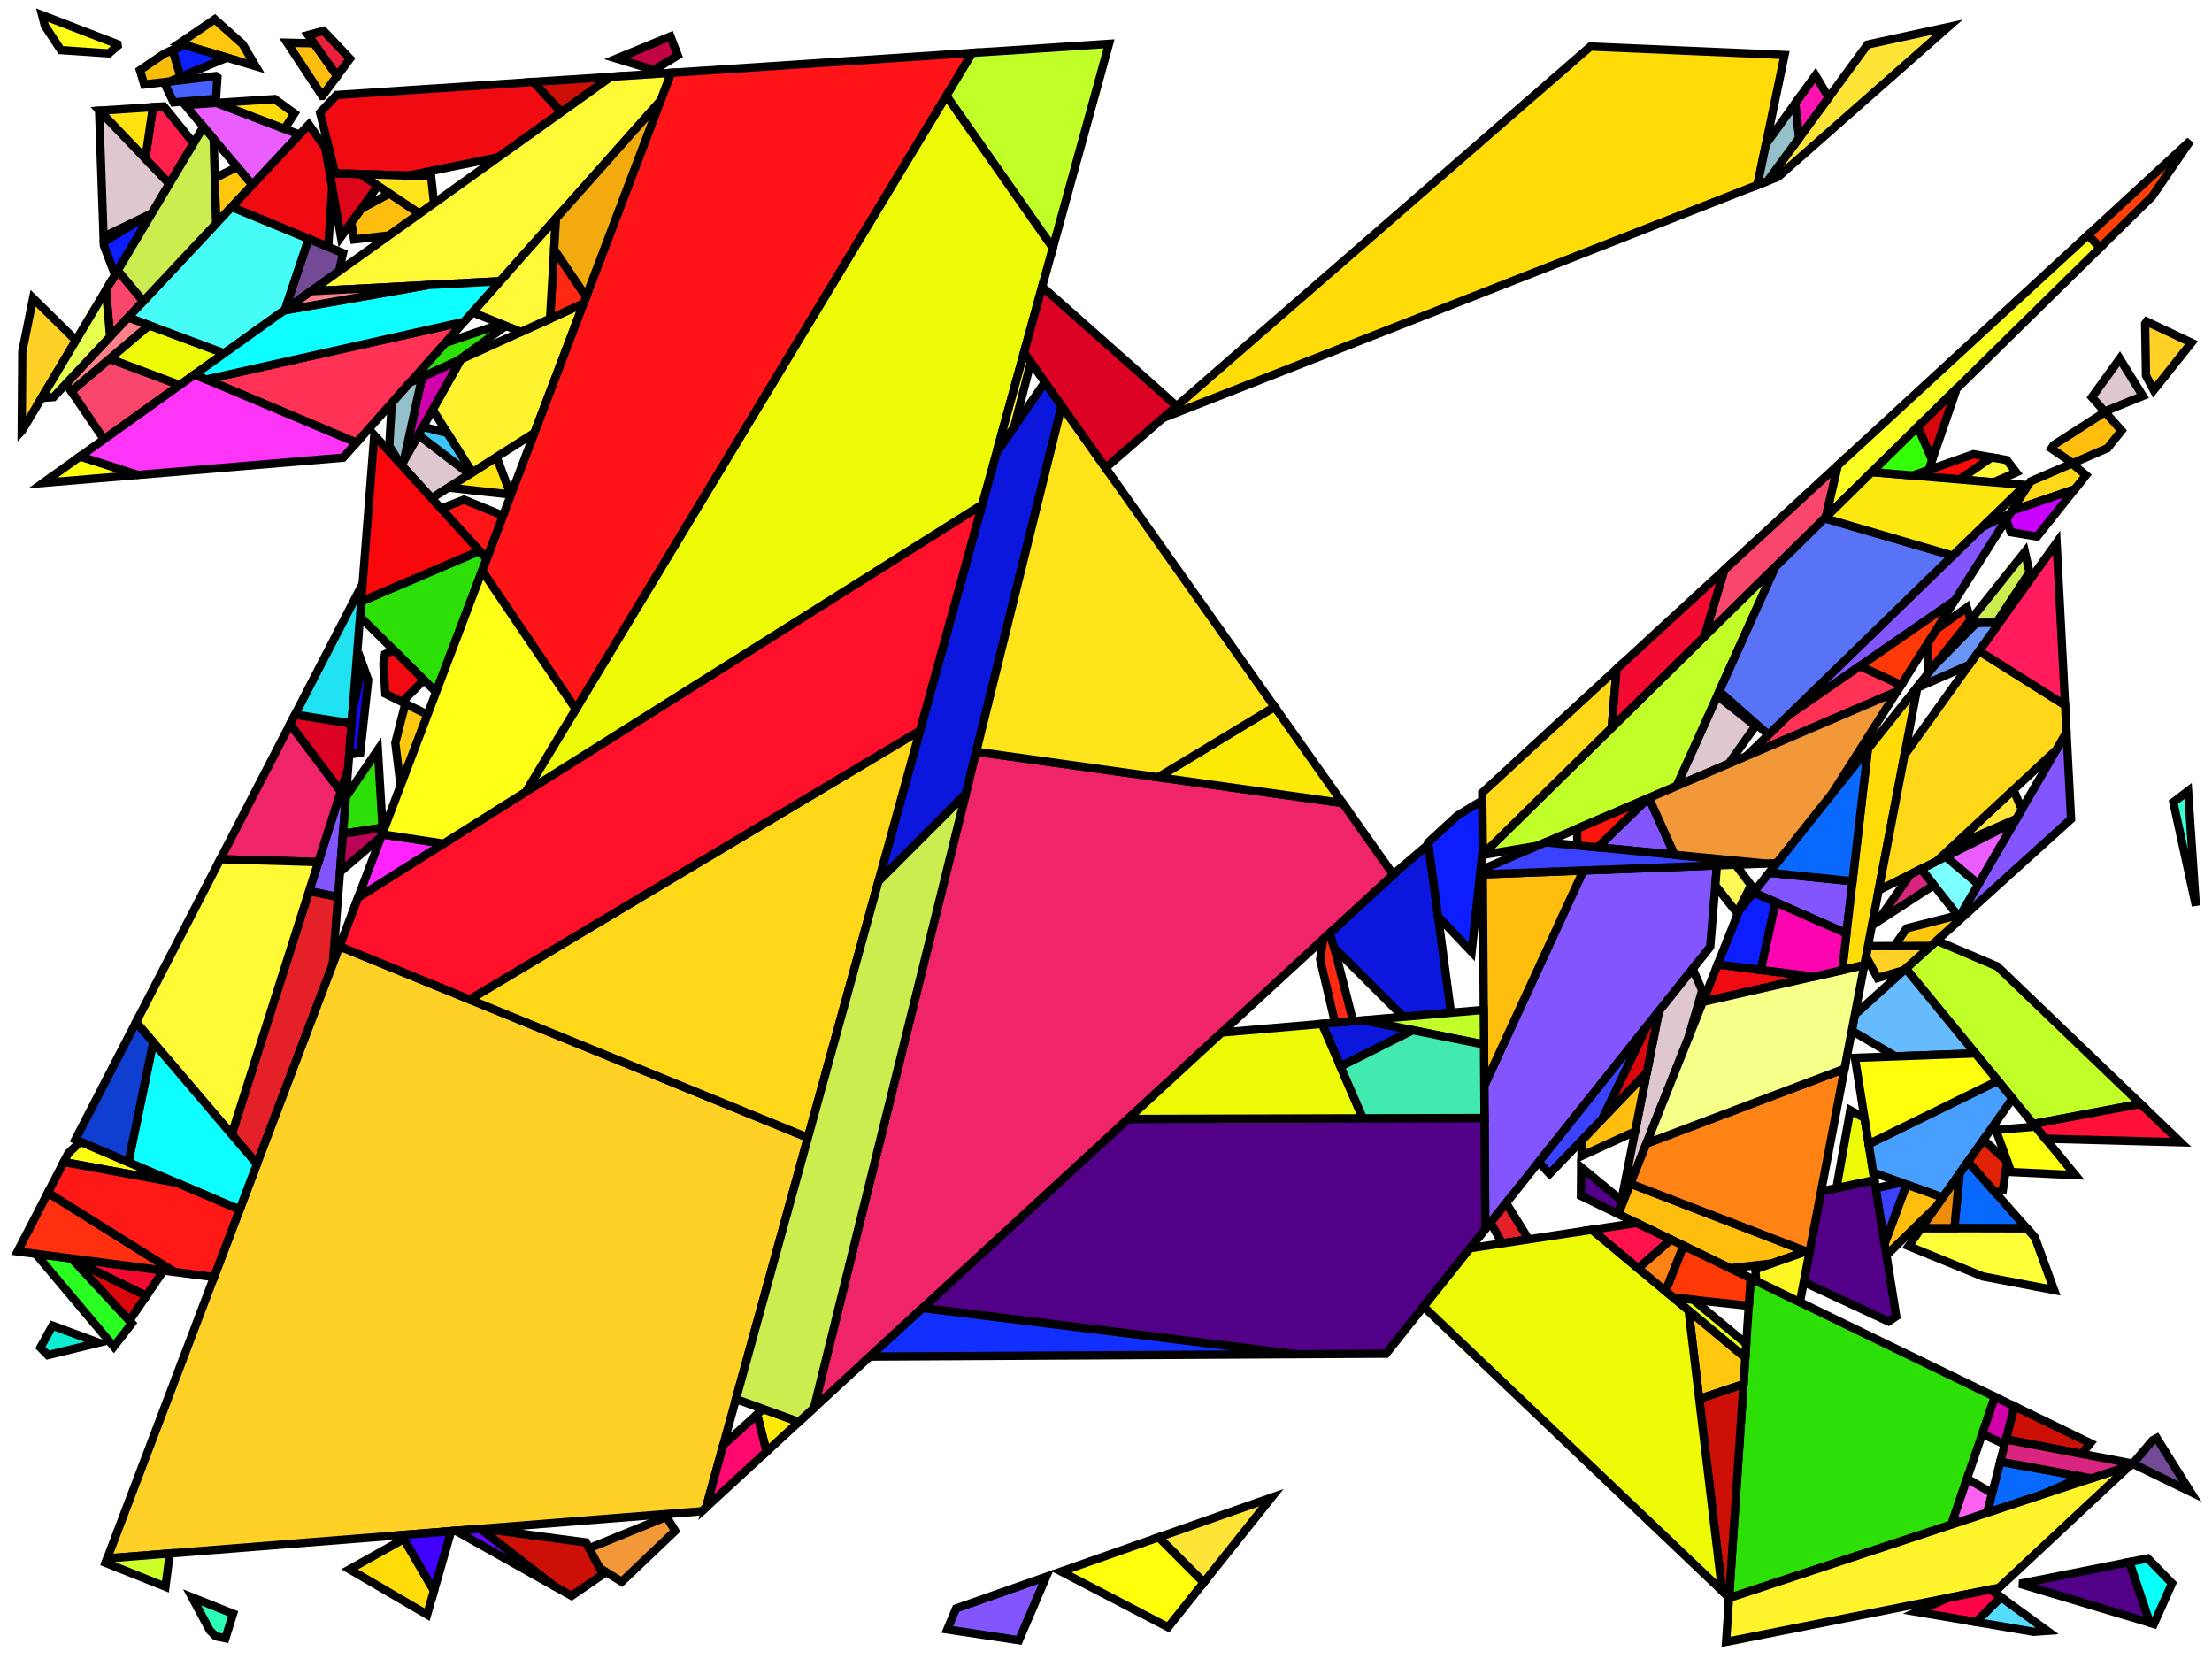 <?xml version="1.0" encoding="iso-8859-1" standalone="no"?>
<!DOCTYPE svg PUBLIC "-//W3C//DTD SVG 1.0//EN" "http://www.w3.org/TR/2001/REC-SVG-20010904/DTD/svg10.dtd">
<svg xmlns="http://www.w3.org/2000/svg" width="800" height="600">
<path style="fill:rgb(0, 0, 0);fill-opacity:0.0;fill-rule:evenodd;stroke:rgb(0, 0, 0);stroke-width:0.0;" d="M 0, 600 L 800, 600 L 800, 0 L 0, 0 z "/>
<path style="fill:rgb(130, 85, 255);fill-opacity:1.0;fill-rule:evenodd;stroke:rgb(0, 0, 0);stroke-width:3.0;" d="M 706.993, 217.17 L 646.617, 258.893 L 716.811, 190.664 L 726.984, 185.719 z "/>
<path style="fill:rgb(130, 85, 255);fill-opacity:1.0;fill-rule:evenodd;stroke:rgb(0, 0, 0);stroke-width:3.0;" d="M 618.52, 342.426 L 537.168, 444.535 L 536.808, 392.669 L 572.657, 314.832 L 620.958, 312.985 z "/>
<path style="fill:rgb(130, 85, 255);fill-opacity:1.0;fill-rule:evenodd;stroke:rgb(0, 0, 0);stroke-width:3.0;" d="M 605.621, 309.145 L 577.782, 306.458 L 596.027, 288.725 L 596.349, 288.586 z "/>
<path style="fill:rgb(130, 85, 255);fill-opacity:1.0;fill-rule:evenodd;stroke:rgb(0, 0, 0);stroke-width:3.0;" d="M 368.522, 593.221 L 342.61, 589.319 L 345.776, 581.725 L 378.354, 570.274 z "/>
<path style="fill:rgb(130, 85, 255);fill-opacity:1.0;fill-rule:evenodd;stroke:rgb(0, 0, 0);stroke-width:3.0;" d="M 122.25, 324.437 L 111.787, 322.284 L 125.901, 277.913 z "/>
<path style="fill:rgb(130, 85, 255);fill-opacity:1.0;fill-rule:evenodd;stroke:rgb(0, 0, 0);stroke-width:3.0;" d="M 669.994, 318.72 L 667.805, 337.602 L 634.168, 322.786 L 639.86, 315.642 z "/>
<path style="fill:rgb(130, 85, 255);fill-opacity:1.0;fill-rule:evenodd;stroke:rgb(0, 0, 0);stroke-width:3.0;" d="M 749.025, 296.227 L 707.178, 334.087 L 747.384, 264.842 z "/>
<path style="fill:rgb(255, 41, 9);fill-opacity:1.0;fill-rule:evenodd;stroke:rgb(0, 0, 0);stroke-width:3.0;" d="M 712.642, 224.289 L 697.557, 243.223 L 697.092, 234.557 L 697.164, 232.635 L 700.381, 227.573 L 711.341, 219.706 z "/>
<path style="fill:rgb(223, 199, 207);fill-opacity:1.0;fill-rule:evenodd;stroke:rgb(0, 0, 0);stroke-width:3.0;" d="M 61.272, 66.462 L 54.866, 77.193 L 37.454, 85.611 L 35.841, 40.045 L 36.048, 40.031 z "/>
<path style="fill:rgb(223, 199, 207);fill-opacity:1.0;fill-rule:evenodd;stroke:rgb(0, 0, 0);stroke-width:3.0;" d="M 169.87, 171.448 L 156.11, 180.204 L 145.189, 168.191 L 151.321, 157.293 z "/>
<path style="fill:rgb(223, 199, 207);fill-opacity:1.0;fill-rule:evenodd;stroke:rgb(0, 0, 0);stroke-width:3.0;" d="M 615.6, 358.216 L 610.52, 375.681 L 585.539, 438.463 L 599.993, 365.68 L 612.171, 350.395 z "/>
<path style="fill:rgb(223, 199, 207);fill-opacity:1.0;fill-rule:evenodd;stroke:rgb(0, 0, 0);stroke-width:3.0;" d="M 634.891, 262.57 L 625.186, 276.212 L 606.334, 284.302 L 621.073, 251.63 z "/>
<path style="fill:rgb(223, 199, 207);fill-opacity:1.0;fill-rule:evenodd;stroke:rgb(0, 0, 0);stroke-width:3.0;" d="M 774.999, 143.197 L 761.148, 148.82 L 756.561, 143.65 L 766.645, 129.726 z "/>
<path style="fill:rgb(255, 189, 14);fill-opacity:1.0;fill-rule:evenodd;stroke:rgb(0, 0, 0);stroke-width:3.0;" d="M 653.227, 452.581 L 640.86, 456.934 L 625.676, 458.682 L 585.293, 439.08 L 589.666, 428.091 z "/>
<path style="fill:rgb(255, 189, 14);fill-opacity:1.0;fill-rule:evenodd;stroke:rgb(0, 0, 0);stroke-width:3.0;" d="M 151.731, 77.259 L 140.671, 85.169 L 128.067, 86.585 L 127.061, 80.472 L 130.634, 75.543 L 140.848, 69.962 z "/>
<path style="fill:rgb(255, 189, 14);fill-opacity:1.0;fill-rule:evenodd;stroke:rgb(0, 0, 0);stroke-width:3.0;" d="M 591.352, 409.192 L 571.964, 418.079 L 572.077, 412.375 L 595.589, 387.857 z "/>
<path style="fill:rgb(255, 189, 14);fill-opacity:1.0;fill-rule:evenodd;stroke:rgb(0, 0, 0);stroke-width:3.0;" d="M 536.808, 392.669 L 536.278, 316.223 L 572.657, 314.832 z "/>
<path style="fill:rgb(255, 189, 14);fill-opacity:1.0;fill-rule:evenodd;stroke:rgb(0, 0, 0);stroke-width:3.0;" d="M 702.667, 433.062 L 700.511, 436.125 L 682.263, 453.966 L 681.591, 449.761 L 689.517, 428.362 z "/>
<path style="fill:rgb(255, 189, 14);fill-opacity:1.0;fill-rule:evenodd;stroke:rgb(0, 0, 0);stroke-width:3.0;" d="M 113.564, 15.661 L 121.944, 27.459 L 116.591, 34.696 L 116.526, 34.7 L 103.844, 15.444 z "/>
<path style="fill:rgb(255, 189, 14);fill-opacity:1.0;fill-rule:evenodd;stroke:rgb(0, 0, 0);stroke-width:3.0;" d="M 767.272, 155.722 L 762.202, 162.084 L 749.615, 167.522 L 741.911, 162.233 L 742.719, 160.963 L 761.306, 148.998 z "/>
<path style="fill:rgb(11, 23, 220);fill-opacity:1.0;fill-rule:evenodd;stroke:rgb(0, 0, 0);stroke-width:3.0;" d="M 383.974, 146.791 L 349.279, 287.142 L 317.703, 318.756 L 360.416, 163.594 L 377.911, 138.221 z "/>
<path style="fill:rgb(11, 23, 220);fill-opacity:1.0;fill-rule:evenodd;stroke:rgb(0, 0, 0);stroke-width:3.0;" d="M 510.978, 372.589 L 484.79, 385.711 L 478.099, 370.298 L 493.154, 368.996 z "/>
<path style="fill:rgb(11, 23, 220);fill-opacity:1.0;fill-rule:evenodd;stroke:rgb(0, 0, 0);stroke-width:3.0;" d="M 524.765, 366.262 L 507.518, 367.754 L 482.446, 342.76 L 480.852, 337.54 L 505.663, 314.697 L 516.604, 305.375 z "/>
<path style="fill:rgb(83, 0, 136);fill-opacity:1.0;fill-rule:evenodd;stroke:rgb(0, 0, 0);stroke-width:3.0;" d="M 777.519, 586.871 L 730.44, 572.783 L 770.139, 564.921 z "/>
<path style="fill:rgb(83, 0, 136);fill-opacity:1.0;fill-rule:evenodd;stroke:rgb(0, 0, 0);stroke-width:3.0;" d="M 586.399, 434.133 L 585.539, 438.463 L 585.293, 439.08 L 571.766, 432.515 L 571.86, 422.179 z "/>
<path style="fill:rgb(83, 0, 136);fill-opacity:1.0;fill-rule:evenodd;stroke:rgb(0, 0, 0);stroke-width:3.0;" d="M 537.168, 444.535 L 501.276, 489.585 L 468.487, 489.767 L 333.652, 473.06 L 407.927, 404.678 L 536.889, 404.327 z "/>
<path style="fill:rgb(83, 0, 136);fill-opacity:1.0;fill-rule:evenodd;stroke:rgb(0, 0, 0);stroke-width:3.0;" d="M 685.795, 476.058 L 682.974, 477.926 L 652.359, 463.666 L 658.628, 430.855 L 677.919, 426.793 z "/>
<path style="fill:rgb(240, 37, 105);fill-opacity:1.0;fill-rule:evenodd;stroke:rgb(0, 0, 0);stroke-width:3.0;" d="M 123.255, 286.231 L 115.126, 311.786 L 79.671, 310.746 L 104.923, 261.891 z "/>
<path style="fill:rgb(240, 37, 105);fill-opacity:1.0;fill-rule:evenodd;stroke:rgb(0, 0, 0);stroke-width:3.0;" d="M 485.602, 290.445 L 503.905, 316.316 L 294.385, 509.211 L 353.053, 271.875 z "/>
<path style="fill:rgb(234, 94, 255);fill-opacity:1.0;fill-rule:evenodd;stroke:rgb(0, 0, 0);stroke-width:3.0;" d="M 715.474, 319.799 L 703.676, 309.82 L 728.501, 297.363 z "/>
<path style="fill:rgb(234, 94, 255);fill-opacity:1.0;fill-rule:evenodd;stroke:rgb(0, 0, 0);stroke-width:3.0;" d="M 108.317, 48.678 L 91.251, 66.888 L 66.951, 37.984 L 78.365, 37.228 z "/>
<path style="fill:rgb(249, 71, 108);fill-opacity:1.0;fill-rule:evenodd;stroke:rgb(0, 0, 0);stroke-width:3.0;" d="M 65.04, 139.262 L 37.588, 158.896 L 25.774, 141.496 L 39.643, 129.737 z "/>
<path style="fill:rgb(249, 71, 108);fill-opacity:1.0;fill-rule:evenodd;stroke:rgb(0, 0, 0);stroke-width:3.0;" d="M 51.83, 108.954 L 39.818, 121.772 L 38.322, 104.906 L 42.556, 97.814 z "/>
<path style="fill:rgb(249, 71, 108);fill-opacity:1.0;fill-rule:evenodd;stroke:rgb(0, 0, 0);stroke-width:3.0;" d="M 660.323, 187.077 L 616.376, 230.276 L 623.631, 206.091 L 664.709, 168.272 z "/>
<path style="fill:rgb(44, 223, 7);fill-opacity:1.0;fill-rule:evenodd;stroke:rgb(0, 0, 0);stroke-width:3.0;" d="M 138.363, 299.365 L 124.048, 301.528 L 125.088, 288.278 L 136.656, 271.158 z "/>
<path style="fill:rgb(44, 223, 7);fill-opacity:1.0;fill-rule:evenodd;stroke:rgb(0, 0, 0);stroke-width:3.0;" d="M 176.01, 202.094 L 157.724, 250.27 L 130.207, 223.034 L 130.64, 217.513 L 173.42, 199.245 z "/>
<path style="fill:rgb(44, 223, 7);fill-opacity:1.0;fill-rule:evenodd;stroke:rgb(0, 0, 0);stroke-width:3.0;" d="M 182.955, 117.844 L 165.512, 130.5 L 148.234, 138.38 L 160.987, 124.043 L 181.286, 117.167 z "/>
<path style="fill:rgb(44, 223, 7);fill-opacity:1.0;fill-rule:evenodd;stroke:rgb(0, 0, 0);stroke-width:3.0;" d="M 721.483, 505.186 L 705.732, 551.402 L 625.334, 577.954 L 633.146, 462.308 z "/>
<path style="fill:rgb(255, 50, 86);fill-opacity:1.0;fill-rule:evenodd;stroke:rgb(0, 0, 0);stroke-width:3.0;" d="M 128.911, 160.1 L 74.601, 137.239 L 167.798, 116.387 z "/>
<path style="fill:rgb(255, 50, 86);fill-opacity:1.0;fill-rule:evenodd;stroke:rgb(0, 0, 0);stroke-width:3.0;" d="M 687.572, 247.727 L 686.073, 250.085 L 631.654, 273.437 L 646.617, 258.893 L 672.687, 240.877 z "/>
<path style="fill:rgb(255, 57, 6);fill-opacity:1.0;fill-rule:evenodd;stroke:rgb(0, 0, 0);stroke-width:3.0;" d="M 633.146, 462.308 L 632.473, 472.28 L 605.188, 469.299 L 602.351, 466.935 L 608.833, 450.507 z "/>
<path style="fill:rgb(255, 57, 6);fill-opacity:1.0;fill-rule:evenodd;stroke:rgb(0, 0, 0);stroke-width:3.0;" d="M 687.572, 247.727 L 672.687, 240.877 L 706.993, 217.17 z "/>
<path style="fill:rgb(228, 33, 40);fill-opacity:1.0;fill-rule:evenodd;stroke:rgb(0, 0, 0);stroke-width:3.0;" d="M 122.25, 324.437 L 120.342, 348.751 L 92.927, 420.978 L 83.801, 410.269 L 111.787, 322.284 z "/>
<path style="fill:rgb(228, 33, 40);fill-opacity:1.0;fill-rule:evenodd;stroke:rgb(0, 0, 0);stroke-width:3.0;" d="M 552.866, 448.223 L 543.238, 449.682 L 539.09, 442.122 L 544.704, 435.076 z "/>
<path style="fill:rgb(192, 255, 39);fill-opacity:1.0;fill-rule:evenodd;stroke:rgb(0, 0, 0);stroke-width:3.0;" d="M 380.77, 89.655 L 342.226, 34.613 L 351.577, 19.129 L 401.087, 15.849 z "/>
<path style="fill:rgb(192, 255, 39);fill-opacity:1.0;fill-rule:evenodd;stroke:rgb(0, 0, 0);stroke-width:3.0;" d="M 722.369, 349.539 L 774.157, 399.22 L 735.389, 406.5 L 689.246, 350.311 L 700.425, 340.197 z "/>
<path style="fill:rgb(192, 255, 39);fill-opacity:1.0;fill-rule:evenodd;stroke:rgb(0, 0, 0);stroke-width:3.0;" d="M 536.695, 376.34 L 535.63, 377.557 L 493.154, 368.996 L 536.618, 365.237 z "/>
<path style="fill:rgb(192, 255, 39);fill-opacity:1.0;fill-rule:evenodd;stroke:rgb(0, 0, 0);stroke-width:3.0;" d="M 606.334, 284.302 L 556.027, 305.889 L 536.229, 309.204 L 536.228, 309.058 L 642.123, 204.968 z "/>
<path style="fill:rgb(59, 66, 255);fill-opacity:1.0;fill-rule:evenodd;stroke:rgb(0, 0, 0);stroke-width:3.0;" d="M 689.517, 428.362 L 681.591, 449.761 L 678.392, 429.752 L 687.614, 427.682 z "/>
<path style="fill:rgb(59, 66, 255);fill-opacity:1.0;fill-rule:evenodd;stroke:rgb(0, 0, 0);stroke-width:3.0;" d="M 579.544, 404.589 L 560.428, 424.523 L 556.502, 420.267 L 595.604, 371.189 z "/>
<path style="fill:rgb(59, 66, 255);fill-opacity:1.0;fill-rule:evenodd;stroke:rgb(0, 0, 0);stroke-width:3.0;" d="M 638.478, 312.315 L 536.278, 316.223 L 536.265, 314.369 L 558.937, 304.64 z "/>
<path style="fill:rgb(220, 5, 26);fill-opacity:1.0;fill-rule:evenodd;stroke:rgb(0, 0, 0);stroke-width:3.0;" d="M 130.397, 62.955 L 136.695, 67.178 L 123.3, 85.662 L 119.222, 62.59 z "/>
<path style="fill:rgb(255, 31, 76);fill-opacity:1.0;fill-rule:evenodd;stroke:rgb(0, 0, 0);stroke-width:3.0;" d="M 70.026, 51.798 L 61.272, 66.462 L 52.557, 57.33 L 55.302, 38.756 L 59.263, 38.493 z "/>
<path style="fill:rgb(255, 226, 15);fill-opacity:1.0;fill-rule:evenodd;stroke:rgb(0, 0, 0);stroke-width:3.0;" d="M 184.672, 178.85 L 162.153, 176.358 L 179.592, 165.261 z "/>
<path style="fill:rgb(255, 226, 15);fill-opacity:1.0;fill-rule:evenodd;stroke:rgb(0, 0, 0);stroke-width:3.0;" d="M 52.557, 57.33 L 36.048, 40.031 L 55.302, 38.756 z "/>
<path style="fill:rgb(255, 209, 39);fill-opacity:1.0;fill-rule:evenodd;stroke:rgb(0, 0, 0);stroke-width:3.0;" d="M 792.585, 123.95 L 778.929, 141.09 L 776.124, 135.812 L 775.813, 117.065 L 776.372, 116.292 z "/>
<path style="fill:rgb(255, 209, 39);fill-opacity:1.0;fill-rule:evenodd;stroke:rgb(0, 0, 0);stroke-width:3.0;" d="M 27.458, 123.104 L 7.96, 155.767 L 7.851, 155.883 L 8.071, 127.093 L 11.959, 107.848 z "/>
<path style="fill:rgb(255, 209, 39);fill-opacity:1.0;fill-rule:evenodd;stroke:rgb(0, 0, 0);stroke-width:3.0;" d="M 688.652, 350.849 L 679.038, 353.714 L 674.862, 345.88 L 675.568, 342.183 L 698.328, 342.094 z "/>
<path style="fill:rgb(255, 209, 39);fill-opacity:1.0;fill-rule:evenodd;stroke:rgb(0, 0, 0);stroke-width:3.0;" d="M 292.189, 411.441 L 255.393, 545.109 L 253.81, 546.566 L 38.782, 563.622 L 122.806, 342.26 z "/>
<path style="fill:rgb(71, 98, 255);fill-opacity:1.0;fill-rule:evenodd;stroke:rgb(0, 0, 0);stroke-width:3.0;" d="M 78.641, 27.978 L 78.114, 35.729 L 62.798, 37.012 L 59.269, 29.727 L 78.054, 27.524 z "/>
<path style="fill:rgb(255, 199, 14);fill-opacity:1.0;fill-rule:evenodd;stroke:rgb(0, 0, 0);stroke-width:3.0;" d="M 91.251, 66.888 L 78.147, 80.872 L 77.68, 64.442 L 85.783, 60.384 z "/>
<path style="fill:rgb(255, 199, 14);fill-opacity:1.0;fill-rule:evenodd;stroke:rgb(0, 0, 0);stroke-width:3.0;" d="M 708.55, 331.725 L 707.178, 334.087 L 698.328, 342.094 L 685.166, 342.146 L 689.48, 335.778 L 708.006, 331.036 z "/>
<path style="fill:rgb(255, 199, 14);fill-opacity:1.0;fill-rule:evenodd;stroke:rgb(0, 0, 0);stroke-width:3.0;" d="M 154.617, 258.455 L 144.935, 283.961 L 144.859, 284.002 L 142.973, 268.688 L 146.605, 254.479 z "/>
<path style="fill:rgb(255, 199, 14);fill-opacity:1.0;fill-rule:evenodd;stroke:rgb(0, 0, 0);stroke-width:3.0;" d="M 631.209, 490.982 L 630.56, 500.597 L 614.541, 505.965 L 610.709, 473.899 z "/>
<path style="fill:rgb(255, 199, 14);fill-opacity:1.0;fill-rule:evenodd;stroke:rgb(0, 0, 0);stroke-width:3.0;" d="M 87.723, 15.928 L 92.462, 23.942 L 64.831, 15.713 L 77.67, 6.98 z "/>
<path style="fill:rgb(42, 255, 34);fill-opacity:1.0;fill-rule:evenodd;stroke:rgb(0, 0, 0);stroke-width:3.0;" d="M 25.931, 455.168 L 47.706, 478.581 L 41.16, 487.02 L 12.918, 453.47 z "/>
<path style="fill:rgb(187, 3, 88);fill-opacity:1.0;fill-rule:evenodd;stroke:rgb(0, 0, 0);stroke-width:3.0;" d="M 138.463, 301.013 L 137.839, 302.656 L 122.963, 315.354 L 124.048, 301.528 L 138.363, 299.365 z "/>
<path style="fill:rgb(240, 11, 18);fill-opacity:1.0;fill-rule:evenodd;stroke:rgb(0, 0, 0);stroke-width:3.0;" d="M 203.036, 40.564 L 180.225, 56.879 L 147.658, 63.519 L 121.212, 62.655 L 115.754, 40.741 L 121.74, 34.354 L 192.952, 29.637 z "/>
<path style="fill:rgb(240, 11, 18);fill-opacity:1.0;fill-rule:evenodd;stroke:rgb(0, 0, 0);stroke-width:3.0;" d="M 153.326, 245.917 L 145.413, 253.887 L 139.364, 250.885 L 138.657, 240.101 L 139.234, 236.599 L 142.477, 235.179 z "/>
<path style="fill:rgb(240, 11, 18);fill-opacity:1.0;fill-rule:evenodd;stroke:rgb(0, 0, 0);stroke-width:3.0;" d="M 655.978, 353.21 L 615.822, 362.355 L 621.208, 348.82 z "/>
<path style="fill:rgb(240, 11, 18);fill-opacity:1.0;fill-rule:evenodd;stroke:rgb(0, 0, 0);stroke-width:3.0;" d="M 117.599, 53.405 L 120.148, 67.828 L 118.697, 89.307 L 83.762, 74.88 L 111.718, 45.049 z "/>
<path style="fill:rgb(123, 255, 255);fill-opacity:1.0;fill-rule:evenodd;stroke:rgb(0, 0, 0);stroke-width:3.0;" d="M 715.474, 319.799 L 708.55, 331.725 L 694.78, 314.284 L 703.676, 309.82 z "/>
<path style="fill:rgb(102, 187, 255);fill-opacity:1.0;fill-rule:evenodd;stroke:rgb(0, 0, 0);stroke-width:3.0;" d="M 714.433, 380.982 L 685.517, 382.051 L 669.729, 372.749 L 670.833, 366.971 L 689.246, 350.311 z "/>
<path style="fill:rgb(252, 234, 6);fill-opacity:1.0;fill-rule:evenodd;stroke:rgb(0, 0, 0);stroke-width:3.0;" d="M 288.902, 514.259 L 277.227, 525.007 L 273.801, 511.552 L 275.986, 509.572 z "/>
<path style="fill:rgb(252, 234, 6);fill-opacity:1.0;fill-rule:evenodd;stroke:rgb(0, 0, 0);stroke-width:3.0;" d="M 485.602, 290.445 L 418.864, 281.095 L 460.979, 255.639 z "/>
<path style="fill:rgb(255, 228, 27);fill-opacity:1.0;fill-rule:evenodd;stroke:rgb(0, 0, 0);stroke-width:3.0;" d="M 155.921, 63.789 L 156.959, 73.519 L 151.731, 77.259 L 130.397, 62.955 z "/>
<path style="fill:rgb(255, 228, 27);fill-opacity:1.0;fill-rule:evenodd;stroke:rgb(0, 0, 0);stroke-width:3.0;" d="M 460.979, 255.639 L 418.864, 281.095 L 353.053, 271.875 L 383.974, 146.791 z "/>
<path style="fill:rgb(255, 228, 56);fill-opacity:1.0;fill-rule:evenodd;stroke:rgb(0, 0, 0);stroke-width:3.0;" d="M 435.348, 572.333 L 419.025, 555.98 L 459.793, 541.651 z "/>
<path style="fill:rgb(255, 228, 56);fill-opacity:1.0;fill-rule:evenodd;stroke:rgb(0, 0, 0);stroke-width:3.0;" d="M 643.08, 63.976 L 639.243, 65.48 L 675.422, 16.107 L 704.536, 9.788 z "/>
<path style="fill:rgb(255, 228, 56);fill-opacity:1.0;fill-rule:evenodd;stroke:rgb(0, 0, 0);stroke-width:3.0;" d="M 731.22, 292.681 L 729.212, 296.139 L 705.924, 306.329 L 728.192, 285.635 z "/>
<path style="fill:rgb(252, 255, 34);fill-opacity:1.0;fill-rule:evenodd;stroke:rgb(0, 0, 0);stroke-width:3.0;" d="M 759.531, 89.559 L 660.323, 187.077 L 664.709, 168.272 L 755.158, 85 z "/>
<path style="fill:rgb(255, 64, 7);fill-opacity:1.0;fill-rule:evenodd;stroke:rgb(0, 0, 0);stroke-width:3.0;" d="M 778.346, 71.065 L 759.531, 89.559 L 755.158, 85 L 792.188, 50.908 z "/>
<path style="fill:rgb(100, 7, 252);fill-opacity:1.0;fill-rule:evenodd;stroke:rgb(0, 0, 0);stroke-width:3.0;" d="M 200.703, 573.788 L 164.817, 553.625 L 173.777, 552.914 z "/>
<path style="fill:rgb(204, 16, 8);fill-opacity:1.0;fill-rule:evenodd;stroke:rgb(0, 0, 0);stroke-width:3.0;" d="M 203.036, 40.564 L 192.952, 29.637 L 220.903, 27.785 z "/>
<path style="fill:rgb(204, 16, 8);fill-opacity:1.0;fill-rule:evenodd;stroke:rgb(0, 0, 0);stroke-width:3.0;" d="M 756.009, 521.944 L 752.88, 525.82 L 725.468, 520.596 L 728.52, 508.601 z "/>
<path style="fill:rgb(204, 16, 8);fill-opacity:1.0;fill-rule:evenodd;stroke:rgb(0, 0, 0);stroke-width:3.0;" d="M 625.347, 577.752 L 622.833, 575.359 L 614.541, 505.965 L 630.56, 500.597 z "/>
<path style="fill:rgb(204, 16, 8);fill-opacity:1.0;fill-rule:evenodd;stroke:rgb(0, 0, 0);stroke-width:3.0;" d="M 211.934, 557.836 L 218.095, 569.352 L 206.713, 577.165 L 200.703, 573.788 L 173.777, 552.914 L 174.43, 552.863 z "/>
<path style="fill:rgb(255, 220, 7);fill-opacity:1.0;fill-rule:evenodd;stroke:rgb(0, 0, 0);stroke-width:3.0;" d="M 156.965, 575.279 L 154.464, 583.954 L 126.431, 567.561 L 146.055, 556.587 z "/>
<path style="fill:rgb(255, 220, 7);fill-opacity:1.0;fill-rule:evenodd;stroke:rgb(0, 0, 0);stroke-width:3.0;" d="M 674.257, 349.048 L 666.267, 350.867 L 675.542, 270.855 L 693.502, 248.314 z "/>
<path style="fill:rgb(255, 220, 7);fill-opacity:1.0;fill-rule:evenodd;stroke:rgb(0, 0, 0);stroke-width:3.0;" d="M 645.417, 19.886 L 635.595, 66.91 L 420.622, 151.168 L 575.169, 16.83 z "/>
<path style="fill:rgb(255, 220, 7);fill-opacity:1.0;fill-rule:evenodd;stroke:rgb(0, 0, 0);stroke-width:3.0;" d="M 106.482, 41.032 L 102.909, 46.61 L 78.365, 37.228 L 99.364, 35.837 z "/>
<path style="fill:rgb(255, 215, 25);fill-opacity:1.0;fill-rule:evenodd;stroke:rgb(0, 0, 0);stroke-width:3.0;" d="M 754.415, 171.858 L 750.358, 176.951 L 727.598, 184.752 L 734.361, 174.112 L 749.347, 167.638 z "/>
<path style="fill:rgb(255, 215, 25);fill-opacity:1.0;fill-rule:evenodd;stroke:rgb(0, 0, 0);stroke-width:3.0;" d="M 746.871, 255.041 L 747.384, 264.842 L 743.654, 271.266 L 700.399, 311.465 L 679.426, 321.989 L 688.764, 273.111 L 715.747, 235.429 z "/>
<path style="fill:rgb(255, 215, 25);fill-opacity:1.0;fill-rule:evenodd;stroke:rgb(0, 0, 0);stroke-width:3.0;" d="M 582.902, 263.18 L 536.228, 309.058 L 536.073, 286.7 L 584.665, 241.965 z "/>
<path style="fill:rgb(255, 215, 25);fill-opacity:1.0;fill-rule:evenodd;stroke:rgb(0, 0, 0);stroke-width:3.0;" d="M 292.189, 411.441 L 169.855, 361.476 L 332.712, 264.233 z "/>
<path style="fill:rgb(255, 15, 42);fill-opacity:1.0;fill-rule:evenodd;stroke:rgb(0, 0, 0);stroke-width:3.0;" d="M 332.712, 264.233 L 169.855, 361.476 L 122.806, 342.26 L 129.526, 324.558 L 355.213, 182.496 z "/>
<path style="fill:rgb(255, 243, 48);fill-opacity:1.0;fill-rule:evenodd;stroke:rgb(0, 0, 0);stroke-width:3.0;" d="M 193.303, 156.535 L 170.764, 170.878 L 156.473, 148.139 L 166.705, 129.956 L 211.073, 109.721 z "/>
<path style="fill:rgb(237, 252, 6);fill-opacity:1.0;fill-rule:evenodd;stroke:rgb(0, 0, 0);stroke-width:3.0;" d="M 492.922, 404.447 L 407.927, 404.678 L 441.867, 373.431 L 478.099, 370.298 z "/>
<path style="fill:rgb(237, 252, 6);fill-opacity:1.0;fill-rule:evenodd;stroke:rgb(0, 0, 0);stroke-width:3.0;" d="M 380.77, 89.655 L 355.213, 182.496 L 190.169, 286.385 L 342.226, 34.613 z "/>
<path style="fill:rgb(237, 252, 6);fill-opacity:1.0;fill-rule:evenodd;stroke:rgb(0, 0, 0);stroke-width:3.0;" d="M 674.329, 404.332 L 677.919, 426.793 L 664.175, 429.687 L 669.182, 401.546 z "/>
<path style="fill:rgb(237, 252, 6);fill-opacity:1.0;fill-rule:evenodd;stroke:rgb(0, 0, 0);stroke-width:3.0;" d="M 81.093, 127.78 L 65.04, 139.262 L 39.643, 129.737 L 53.905, 117.645 z "/>
<path style="fill:rgb(237, 252, 6);fill-opacity:1.0;fill-rule:evenodd;stroke:rgb(0, 0, 0);stroke-width:3.0;" d="M 610.709, 473.899 L 622.833, 575.359 L 514.847, 472.55 L 531.671, 451.434 L 575.737, 444.758 z "/>
<path style="fill:rgb(114, 74, 150);fill-opacity:1.0;fill-rule:evenodd;stroke:rgb(0, 0, 0);stroke-width:3.0;" d="M 792.161, 539.492 L 771.337, 529.384 L 778.541, 520.895 L 780.02, 520.11 z "/>
<path style="fill:rgb(114, 74, 150);fill-opacity:1.0;fill-rule:evenodd;stroke:rgb(0, 0, 0);stroke-width:3.0;" d="M 124.065, 91.524 L 122.649, 98.059 L 104.037, 111.37 L 103.351, 111.081 L 111.61, 86.38 z "/>
<path style="fill:rgb(65, 1, 255);fill-opacity:1.0;fill-rule:evenodd;stroke:rgb(0, 0, 0);stroke-width:3.0;" d="M 156.965, 575.279 L 145.233, 555.178 L 163.17, 553.756 z "/>
<path style="fill:rgb(255, 21, 24);fill-opacity:1.0;fill-rule:evenodd;stroke:rgb(0, 0, 0);stroke-width:3.0;" d="M 208.228, 256.482 L 174.374, 206.403 L 242.722, 26.34 L 351.577, 19.129 z "/>
<path style="fill:rgb(255, 21, 24);fill-opacity:1.0;fill-rule:evenodd;stroke:rgb(0, 0, 0);stroke-width:3.0;" d="M 181.927, 186.507 L 176.01, 202.094 L 159.509, 183.943 L 167.797, 180.714 z "/>
<path style="fill:rgb(255, 249, 54);fill-opacity:1.0;fill-rule:evenodd;stroke:rgb(0, 0, 0);stroke-width:3.0;" d="M 238.868, 36.495 L 180.857, 101.707 L 112.482, 105.33 L 220.903, 27.785 L 242.722, 26.34 z "/>
<path style="fill:rgb(255, 249, 54);fill-opacity:1.0;fill-rule:evenodd;stroke:rgb(0, 0, 0);stroke-width:3.0;" d="M 115.126, 311.786 L 83.801, 410.269 L 49.21, 369.676 L 79.671, 310.746 z "/>
<path style="fill:rgb(243, 152, 57);fill-opacity:1.0;fill-rule:evenodd;stroke:rgb(0, 0, 0);stroke-width:3.0;" d="M 244.193, 553.666 L 224.853, 572.059 L 216.916, 567.149 L 213.058, 559.936 L 241.007, 548.564 z "/>
<path style="fill:rgb(243, 152, 57);fill-opacity:1.0;fill-rule:evenodd;stroke:rgb(0, 0, 0);stroke-width:3.0;" d="M 662.337, 287.43 L 642.637, 312.156 L 638.478, 312.315 L 605.621, 309.145 L 596.349, 288.586 L 686.073, 250.085 z "/>
<path style="fill:rgb(12, 30, 255);fill-opacity:1.0;fill-rule:evenodd;stroke:rgb(0, 0, 0);stroke-width:3.0;" d="M 41.593, 99.428 L 37.566, 88.775 L 37.52, 87.458 L 54.013, 77.606 L 54.866, 77.193 z "/>
<path style="fill:rgb(12, 30, 255);fill-opacity:1.0;fill-rule:evenodd;stroke:rgb(0, 0, 0);stroke-width:3.0;" d="M 536.218, 307.565 L 532.229, 344.249 L 520.099, 331.447 L 516.515, 304.707 L 527.075, 294.985 L 536.093, 289.473 z "/>
<path style="fill:rgb(12, 30, 255);fill-opacity:1.0;fill-rule:evenodd;stroke:rgb(0, 0, 0);stroke-width:3.0;" d="M 642.166, 326.309 L 636.838, 350.793 L 621.208, 348.82 L 628.971, 329.308 L 634.168, 322.786 z "/>
<path style="fill:rgb(12, 30, 255);fill-opacity:1.0;fill-rule:evenodd;stroke:rgb(0, 0, 0);stroke-width:3.0;" d="M 82.051, 20.841 L 65.296, 27.819 L 62.403, 18.116 L 66.792, 16.297 z "/>
<path style="fill:rgb(192, 3, 71);fill-opacity:1.0;fill-rule:evenodd;stroke:rgb(0, 0, 0);stroke-width:3.0;" d="M 245.139, 20.031 L 236.509, 25.314 L 222.967, 21.185 L 242.49, 13.146 z "/>
<path style="fill:rgb(255, 40, 18);fill-opacity:1.0;fill-rule:evenodd;stroke:rgb(0, 0, 0);stroke-width:3.0;" d="M 211.984, 107.321 L 211.073, 109.721 L 198.922, 115.263 L 200.405, 90.214 z "/>
<path style="fill:rgb(255, 40, 18);fill-opacity:1.0;fill-rule:evenodd;stroke:rgb(0, 0, 0);stroke-width:3.0;" d="M 483.2, 345.228 L 489.358, 369.324 L 482.837, 369.888 L 477.442, 346.933 L 478.575, 339.637 L 480.852, 337.54 z "/>
<path style="fill:rgb(252, 246, 36);fill-opacity:1.0;fill-rule:evenodd;stroke:rgb(0, 0, 0);stroke-width:3.0;" d="M 654.391, 453.03 L 650.966, 470.957 L 635.168, 463.289 L 634.821, 459.06 L 653.227, 452.581 z "/>
<path style="fill:rgb(209, 0, 170);fill-opacity:1.0;fill-rule:evenodd;stroke:rgb(0, 0, 0);stroke-width:3.0;" d="M 728.52, 508.601 L 725.016, 522.375 L 716.919, 518.579 L 721.483, 505.186 z "/>
<path style="fill:rgb(209, 0, 170);fill-opacity:1.0;fill-rule:evenodd;stroke:rgb(0, 0, 0);stroke-width:3.0;" d="M 148.413, 162.462 L 147.259, 161.01 L 152.643, 136.369 L 166.705, 129.956 z "/>
<path style="fill:rgb(249, 189, 9);fill-opacity:1.0;fill-rule:evenodd;stroke:rgb(0, 0, 0);stroke-width:3.0;" d="M 65.296, 27.819 L 61.281, 29.491 L 52.155, 30.562 L 50.605, 25.389 L 59.576, 19.288 L 62.403, 18.116 z "/>
<path style="fill:rgb(72, 159, 255);fill-opacity:1.0;fill-rule:evenodd;stroke:rgb(0, 0, 0);stroke-width:3.0;" d="M 727.841, 397.309 L 702.667, 433.062 L 677.482, 424.061 L 675.836, 413.762 L 722.56, 390.878 z "/>
<path style="fill:rgb(255, 255, 12);fill-opacity:1.0;fill-rule:evenodd;stroke:rgb(0, 0, 0);stroke-width:3.0;" d="M 435.348, 572.333 L 422.46, 588.51 L 383.782, 568.367 L 419.025, 555.98 z "/>
<path style="fill:rgb(255, 255, 12);fill-opacity:1.0;fill-rule:evenodd;stroke:rgb(0, 0, 0);stroke-width:3.0;" d="M 722.56, 390.878 L 675.836, 413.762 L 670.854, 382.593 L 714.433, 380.982 z "/>
<path style="fill:rgb(217, 6, 14);fill-opacity:1.0;fill-rule:evenodd;stroke:rgb(0, 0, 0);stroke-width:3.0;" d="M 707.148, 142.086 L 698.757, 166.387 L 693.577, 154.39 L 706.695, 141.495 z "/>
<path style="fill:rgb(217, 6, 14);fill-opacity:1.0;fill-rule:evenodd;stroke:rgb(0, 0, 0);stroke-width:3.0;" d="M 52.95, 468.625 L 46.811, 477.619 L 26.441, 455.717 z "/>
<path style="fill:rgb(217, 6, 14);fill-opacity:1.0;fill-rule:evenodd;stroke:rgb(0, 0, 0);stroke-width:3.0;" d="M 595.589, 387.857 L 579.544, 404.589 L 595.604, 371.189 L 599.993, 365.68 z "/>
<path style="fill:rgb(14, 237, 212);fill-opacity:1.0;fill-rule:evenodd;stroke:rgb(0, 0, 0);stroke-width:3.0;" d="M 35.71, 485.607 L 17.312, 490.093 L 14.607, 487.355 L 18.98, 479.429 z "/>
<path style="fill:rgb(252, 255, 19);fill-opacity:1.0;fill-rule:evenodd;stroke:rgb(0, 0, 0);stroke-width:3.0;" d="M 63.905, 427.769 L 23.056, 420.274 L 24.714, 417.066 L 29.093, 412.889 z "/>
<path style="fill:rgb(255, 27, 92);fill-opacity:1.0;fill-rule:evenodd;stroke:rgb(0, 0, 0);stroke-width:3.0;" d="M 746.871, 255.041 L 715.747, 235.429 L 743.797, 196.257 z "/>
<path style="fill:rgb(234, 32, 58);fill-opacity:1.0;fill-rule:evenodd;stroke:rgb(0, 0, 0);stroke-width:3.0;" d="M 126.566, 21.211 L 121.944, 27.459 L 111.437, 12.667 L 117.024, 11.152 z "/>
<path style="fill:rgb(243, 10, 48);fill-opacity:1.0;fill-rule:evenodd;stroke:rgb(0, 0, 0);stroke-width:3.0;" d="M 59.173, 459.507 L 52.95, 468.625 L 26.441, 455.717 L 25.931, 455.168 z "/>
<path style="fill:rgb(243, 10, 48);fill-opacity:1.0;fill-rule:evenodd;stroke:rgb(0, 0, 0);stroke-width:3.0;" d="M 616.376, 230.276 L 582.902, 263.18 L 584.665, 241.965 L 623.631, 206.091 z "/>
<path style="fill:rgb(252, 97, 240);fill-opacity:1.0;fill-rule:evenodd;stroke:rgb(0, 0, 0);stroke-width:3.0;" d="M 720.52, 540.047 L 718.723, 547.111 L 705.732, 551.402 L 711.406, 534.755 z "/>
<path style="fill:rgb(204, 255, 40);fill-opacity:1.0;fill-rule:evenodd;stroke:rgb(0, 0, 0);stroke-width:3.0;" d="M 59.831, 573.858 L 38.177, 565.217 L 38.782, 563.622 L 61.408, 561.827 z "/>
<path style="fill:rgb(148, 192, 202);fill-opacity:1.0;fill-rule:evenodd;stroke:rgb(0, 0, 0);stroke-width:3.0;" d="M 146.008, 166.734 L 145.189, 168.191 L 144.642, 167.59 L 140.781, 161.255 L 141.692, 145.734 L 148.234, 138.38 L 152.643, 136.369 z "/>
<path style="fill:rgb(148, 192, 202);fill-opacity:1.0;fill-rule:evenodd;stroke:rgb(0, 0, 0);stroke-width:3.0;" d="M 650.7, 49.845 L 639.243, 65.48 L 635.595, 66.91 L 638.695, 52.069 L 649.297, 37.354 z "/>
<path style="fill:rgb(255, 19, 177);fill-opacity:1.0;fill-rule:evenodd;stroke:rgb(0, 0, 0);stroke-width:3.0;" d="M 661.35, 35.311 L 650.7, 49.845 L 649.297, 37.354 L 656.585, 27.238 z "/>
<path style="fill:rgb(255, 18, 75);fill-opacity:1.0;fill-rule:evenodd;stroke:rgb(0, 0, 0);stroke-width:3.0;" d="M 604.321, 448.316 L 592.495, 458.722 L 575.737, 444.758 L 591.935, 442.304 z "/>
<path style="fill:rgb(9, 105, 255);fill-opacity:1.0;fill-rule:evenodd;stroke:rgb(0, 0, 0);stroke-width:3.0;" d="M 733.049, 444.249 L 706.812, 444.183 L 708.722, 424.463 L 711.775, 420.127 z "/>
<path style="fill:rgb(9, 105, 255);fill-opacity:1.0;fill-rule:evenodd;stroke:rgb(0, 0, 0);stroke-width:3.0;" d="M 669.994, 318.72 L 639.86, 315.642 L 675.542, 270.855 z "/>
<path style="fill:rgb(9, 105, 255);fill-opacity:1.0;fill-rule:evenodd;stroke:rgb(0, 0, 0);stroke-width:3.0;" d="M 753.22, 534.082 L 737.719, 540.838 L 718.723, 547.111 L 723.422, 528.638 z "/>
<path style="fill:rgb(255, 255, 57);fill-opacity:1.0;fill-rule:evenodd;stroke:rgb(0, 0, 0);stroke-width:3.0;" d="M 733.049, 444.249 L 735.984, 447.576 L 742.902, 466.576 L 717.081, 461.633 L 690.26, 450.683 L 694.858, 444.152 z "/>
<path style="fill:rgb(69, 252, 246);fill-opacity:1.0;fill-rule:evenodd;stroke:rgb(0, 0, 0);stroke-width:3.0;" d="M 111.61, 86.38 L 103.008, 112.106 L 81.093, 127.78 L 46.331, 114.822 L 83.762, 74.88 z "/>
<path style="fill:rgb(204, 237, 79);fill-opacity:1.0;fill-rule:evenodd;stroke:rgb(0, 0, 0);stroke-width:3.0;" d="M 733.996, 206.958 L 722.027, 225.206 L 711.797, 225.35 L 732.328, 199.58 z "/>
<path style="fill:rgb(204, 237, 79);fill-opacity:1.0;fill-rule:evenodd;stroke:rgb(0, 0, 0);stroke-width:3.0;" d="M 77.278, 50.267 L 78.147, 80.872 L 51.83, 108.954 L 42.556, 97.814 L 73.572, 45.859 z "/>
<path style="fill:rgb(204, 237, 79);fill-opacity:1.0;fill-rule:evenodd;stroke:rgb(0, 0, 0);stroke-width:3.0;" d="M 294.385, 509.211 L 288.902, 514.259 L 266.157, 506.005 L 317.703, 318.756 L 349.279, 287.142 z "/>
<path style="fill:rgb(255, 255, 16);fill-opacity:1.0;fill-rule:evenodd;stroke:rgb(0, 0, 0);stroke-width:3.0;" d="M 750.578, 424.995 L 727.353, 423.874 L 721.812, 408.655 L 736.172, 407.453 z "/>
<path style="fill:rgb(255, 249, 58);fill-opacity:1.0;fill-rule:evenodd;stroke:rgb(0, 0, 0);stroke-width:3.0;" d="M 372.816, 131.02 L 366.795, 154.342 L 360.416, 163.594 L 370.345, 127.526 z "/>
<path style="fill:rgb(255, 249, 58);fill-opacity:1.0;fill-rule:evenodd;stroke:rgb(0, 0, 0);stroke-width:3.0;" d="M 198.922, 115.263 L 188.41, 120.057 L 170.865, 112.939 L 201.069, 78.985 z "/>
<path style="fill:rgb(255, 249, 58);fill-opacity:1.0;fill-rule:evenodd;stroke:rgb(0, 0, 0);stroke-width:3.0;" d="M 725.767, 166.384 L 729.194, 170.857 L 721.023, 174.436 L 708.669, 173.398 L 720.187, 165.41 z "/>
<path style="fill:rgb(252, 10, 8);fill-opacity:1.0;fill-rule:evenodd;stroke:rgb(0, 0, 0);stroke-width:3.0;" d="M 720.187, 165.41 L 708.669, 173.398 L 691.769, 171.977 L 713.708, 164.279 z "/>
<path style="fill:rgb(61, 197, 255);fill-opacity:1.0;fill-rule:evenodd;stroke:rgb(0, 0, 0);stroke-width:3.0;" d="M 161.791, 156.601 L 170.764, 170.878 L 169.87, 171.448 L 151.321, 157.293 L 152.968, 154.366 z "/>
<path style="fill:rgb(255, 255, 9);fill-opacity:1.0;fill-rule:evenodd;stroke:rgb(0, 0, 0);stroke-width:3.0;" d="M 49.881, 171.769 L 15.551, 174.658 L 28.969, 165.061 z "/>
<path style="fill:rgb(255, 52, 249);fill-opacity:1.0;fill-rule:evenodd;stroke:rgb(0, 0, 0);stroke-width:3.0;" d="M 128.911, 160.1 L 124.085, 165.526 L 49.881, 171.769 L 28.969, 165.061 L 70.363, 135.455 z "/>
<path style="fill:rgb(255, 21, 11);fill-opacity:1.0;fill-rule:evenodd;stroke:rgb(0, 0, 0);stroke-width:3.0;" d="M 577.782, 306.458 L 570.468, 305.753 L 570.366, 299.736 L 596.027, 288.725 z "/>
<path style="fill:rgb(255, 243, 44);fill-opacity:1.0;fill-rule:evenodd;stroke:rgb(0, 0, 0);stroke-width:3.0;" d="M 722.923, 574.271 L 624.263, 593.809 L 625.334, 577.954 L 770.238, 530.098 z "/>
<path style="fill:rgb(255, 255, 23);fill-opacity:1.0;fill-rule:evenodd;stroke:rgb(0, 0, 0);stroke-width:3.0;" d="M 42.471, 15.962 L 42.576, 16.559 L 39.373, 19.309 L 22.029, 18.119 L 16.228, 9.31 L 15.232, 5.471 z "/>
<path style="fill:rgb(14, 255, 255);fill-opacity:1.0;fill-rule:evenodd;stroke:rgb(0, 0, 0);stroke-width:3.0;" d="M 167.798, 116.387 L 74.601, 137.239 L 70.363, 135.455 L 102.79, 112.262 L 155.026, 103.076 L 180.857, 101.707 z "/>
<path style="fill:rgb(14, 255, 255);fill-opacity:1.0;fill-rule:evenodd;stroke:rgb(0, 0, 0);stroke-width:3.0;" d="M 92.927, 420.978 L 86.658, 437.494 L 46.437, 420.302 L 55.416, 376.959 z "/>
<path style="fill:rgb(16, 62, 209);fill-opacity:1.0;fill-rule:evenodd;stroke:rgb(0, 0, 0);stroke-width:3.0;" d="M 55.416, 376.959 L 46.437, 420.302 L 27.275, 412.112 L 49.21, 369.676 z "/>
<path style="fill:rgb(220, 2, 36);fill-opacity:1.0;fill-rule:evenodd;stroke:rgb(0, 0, 0);stroke-width:3.0;" d="M 418.866, 140.858 L 425.529, 146.902 L 399.846, 169.227 L 370.345, 127.526 L 376.909, 103.679 z "/>
<path style="fill:rgb(220, 2, 36);fill-opacity:1.0;fill-rule:evenodd;stroke:rgb(0, 0, 0);stroke-width:3.0;" d="M 127.175, 261.674 L 125.901, 277.913 L 123.255, 286.231 L 104.923, 261.891 L 106.716, 258.424 z "/>
<path style="fill:rgb(33, 226, 240);fill-opacity:1.0;fill-rule:evenodd;stroke:rgb(0, 0, 0);stroke-width:3.0;" d="M 127.175, 261.674 L 106.716, 258.424 L 131.138, 211.176 z "/>
<path style="fill:rgb(255, 48, 16);fill-opacity:1.0;fill-rule:evenodd;stroke:rgb(0, 0, 0);stroke-width:3.0;" d="M 63.131, 460.024 L 6.341, 452.611 L 17.334, 431.344 z "/>
<path style="fill:rgb(255, 25, 22);fill-opacity:1.0;fill-rule:evenodd;stroke:rgb(0, 0, 0);stroke-width:3.0;" d="M 63.905, 427.769 L 86.658, 437.494 L 77.399, 461.886 L 63.131, 460.024 L 17.334, 431.344 L 23.056, 420.274 z "/>
<path style="fill:rgb(22, 5, 255);fill-opacity:1.0;fill-rule:evenodd;stroke:rgb(0, 0, 0);stroke-width:3.0;" d="M 133.164, 245.902 L 130.275, 272.248 L 126.295, 272.898 L 127.583, 256.482 L 131.162, 240.37 z "/>
<path style="fill:rgb(88, 115, 246);fill-opacity:1.0;fill-rule:evenodd;stroke:rgb(0, 0, 0);stroke-width:3.0;" d="M 706.228, 200.95 L 639.572, 265.74 L 621.791, 250.038 L 642.123, 204.968 L 659.951, 187.443 z "/>
<path style="fill:rgb(252, 231, 14);fill-opacity:1.0;fill-rule:evenodd;stroke:rgb(0, 0, 0);stroke-width:3.0;" d="M 732.512, 175.402 L 706.228, 200.95 L 659.951, 187.443 L 676.952, 170.731 z "/>
<path style="fill:rgb(52, 255, 7);fill-opacity:1.0;fill-rule:evenodd;stroke:rgb(0, 0, 0);stroke-width:3.0;" d="M 698.757, 166.387 L 697.524, 169.958 L 691.769, 171.977 L 676.952, 170.731 L 693.577, 154.39 z "/>
<path style="fill:rgb(59, 255, 212);fill-opacity:1.0;fill-rule:evenodd;stroke:rgb(0, 0, 0);stroke-width:3.0;" d="M 794.167, 327.555 L 786.016, 290.131 L 791.357, 286.059 z "/>
<path style="fill:rgb(255, 130, 20);fill-opacity:1.0;fill-rule:evenodd;stroke:rgb(0, 0, 0);stroke-width:3.0;" d="M 654.391, 453.03 L 589.666, 428.091 L 595.442, 413.576 L 667.096, 386.529 z "/>
<path style="fill:rgb(255, 130, 20);fill-opacity:1.0;fill-rule:evenodd;stroke:rgb(0, 0, 0);stroke-width:3.0;" d="M 608.833, 450.507 L 602.351, 466.935 L 592.495, 458.722 L 604.321, 448.316 z "/>
<path style="fill:rgb(246, 255, 136);fill-opacity:1.0;fill-rule:evenodd;stroke:rgb(0, 0, 0);stroke-width:3.0;" d="M 667.096, 386.529 L 595.442, 413.576 L 615.822, 362.355 L 674.257, 349.048 z "/>
<path style="fill:rgb(226, 34, 7);fill-opacity:1.0;fill-rule:evenodd;stroke:rgb(0, 0, 0);stroke-width:3.0;" d="M 725.876, 420.046 L 724.351, 430.509 L 721.655, 431.329 L 711.775, 420.127 L 717.371, 412.178 z "/>
<path style="fill:rgb(217, 37, 128);fill-opacity:1.0;fill-rule:evenodd;stroke:rgb(0, 0, 0);stroke-width:3.0;" d="M 699.394, 320.129 L 679.65, 332.953 L 679.79, 332.11 L 690.96, 316.201 L 694.78, 314.284 z "/>
<path style="fill:rgb(217, 37, 128);fill-opacity:1.0;fill-rule:evenodd;stroke:rgb(0, 0, 0);stroke-width:3.0;" d="M 771.181, 529.308 L 771.768, 529.593 L 756.411, 534.665 L 723.422, 528.638 L 725.468, 520.596 z "/>
<path style="fill:rgb(255, 128, 136);fill-opacity:1.0;fill-rule:evenodd;stroke:rgb(0, 0, 0);stroke-width:3.0;" d="M 102.79, 112.262 L 112.482, 105.33 L 155.026, 103.076 z "/>
<path style="fill:rgb(255, 128, 136);fill-opacity:1.0;fill-rule:evenodd;stroke:rgb(0, 0, 0);stroke-width:3.0;" d="M 53.905, 117.645 L 25.774, 141.496 L 23.909, 138.748 L 46.331, 114.822 z "/>
<path style="fill:rgb(255, 36, 255);fill-opacity:1.0;fill-rule:evenodd;stroke:rgb(0, 0, 0);stroke-width:3.0;" d="M 160.441, 305.098 L 129.526, 324.558 L 138.185, 301.745 z "/>
<path style="fill:rgb(255, 255, 23);fill-opacity:1.0;fill-rule:evenodd;stroke:rgb(0, 0, 0);stroke-width:3.0;" d="M 208.228, 256.482 L 190.169, 286.385 L 160.441, 305.098 L 138.185, 301.745 L 174.374, 206.403 z "/>
<path style="fill:rgb(105, 150, 246);fill-opacity:1.0;fill-rule:evenodd;stroke:rgb(0, 0, 0);stroke-width:3.0;" d="M 712.117, 240.499 L 693.421, 248.733 L 693.502, 248.314 L 699.375, 240.942 L 714.767, 225.308 L 723.078, 225.192 z "/>
<path style="fill:rgb(202, 0, 255);fill-opacity:1.0;fill-rule:evenodd;stroke:rgb(0, 0, 0);stroke-width:3.0;" d="M 736.729, 194.057 L 727.227, 192.467 L 725.55, 187.975 L 727.598, 184.752 L 750.358, 176.951 z "/>
<path style="fill:rgb(249, 8, 11);fill-opacity:1.0;fill-rule:evenodd;stroke:rgb(0, 0, 0);stroke-width:3.0;" d="M 173.42, 199.245 L 130.64, 217.513 L 135.359, 157.379 z "/>
<path style="fill:rgb(85, 220, 255);fill-opacity:1.0;fill-rule:evenodd;stroke:rgb(0, 0, 0);stroke-width:3.0;" d="M 740.375, 589.818 L 735.503, 590.167 L 714.666, 586.614 L 723.644, 577.626 z "/>
<path style="fill:rgb(237, 142, 10);fill-opacity:1.0;fill-rule:evenodd;stroke:rgb(0, 0, 0);stroke-width:3.0;" d="M 706.812, 444.183 L 694.858, 444.152 L 708.722, 424.463 z "/>
<path style="fill:rgb(255, 17, 55);fill-opacity:1.0;fill-rule:evenodd;stroke:rgb(0, 0, 0);stroke-width:3.0;" d="M 788.644, 413.118 L 739.753, 411.814 L 735.389, 406.5 L 774.157, 399.22 z "/>
<path style="fill:rgb(255, 2, 71);fill-opacity:1.0;fill-rule:evenodd;stroke:rgb(0, 0, 0);stroke-width:3.0;" d="M 723.644, 577.626 L 714.666, 586.614 L 693.257, 582.964 L 704.279, 577.963 L 719.871, 574.876 z "/>
<path style="fill:rgb(255, 8, 112);fill-opacity:1.0;fill-rule:evenodd;stroke:rgb(0, 0, 0);stroke-width:3.0;" d="M 277.227, 525.007 L 255.393, 545.109 L 261.581, 522.628 L 273.801, 511.552 z "/>
<path style="fill:rgb(17, 48, 255);fill-opacity:1.0;fill-rule:evenodd;stroke:rgb(0, 0, 0);stroke-width:3.0;" d="M 468.487, 489.767 L 314.577, 490.621 L 333.652, 473.06 z "/>
<path style="fill:rgb(255, 249, 86);fill-opacity:1.0;fill-rule:evenodd;stroke:rgb(0, 0, 0);stroke-width:3.0;" d="M 633.294, 320.167 L 628.206, 330.172 L 620.36, 320.211 L 620.958, 312.985 L 627.701, 312.727 z "/>
<path style="fill:rgb(237, 255, 18);fill-opacity:1.0;fill-rule:evenodd;stroke:rgb(0, 0, 0);stroke-width:3.0;" d="M 612.389, 470.085 L 631.546, 486 L 631.209, 490.982 L 605.188, 469.299 z "/>
<path style="fill:rgb(231, 255, 79);fill-opacity:1.0;fill-rule:evenodd;stroke:rgb(0, 0, 0);stroke-width:3.0;" d="M 39.818, 121.772 L 19.35, 143.613 L 15.025, 143.931 L 38.322, 104.906 z "/>
<path style="fill:rgb(252, 5, 177);fill-opacity:1.0;fill-rule:evenodd;stroke:rgb(0, 0, 0);stroke-width:3.0;" d="M 667.805, 337.602 L 666.267, 350.867 L 655.978, 353.21 L 636.838, 350.793 L 642.166, 326.309 z "/>
<path style="fill:rgb(44, 255, 179);fill-opacity:1.0;fill-rule:evenodd;stroke:rgb(0, 0, 0);stroke-width:3.0;" d="M 84.301, 583.623 L 81.527, 592.497 L 78.058, 591.792 L 75.893, 589.673 L 69.468, 577.704 z "/>
<path style="fill:rgb(6, 255, 246);fill-opacity:1.0;fill-rule:evenodd;stroke:rgb(0, 0, 0);stroke-width:3.0;" d="M 785.564, 572.634 L 778.986, 587.31 L 777.519, 586.871 L 770.139, 564.921 L 776.764, 563.609 z "/>
<path style="fill:rgb(66, 234, 175);fill-opacity:1.0;fill-rule:evenodd;stroke:rgb(0, 0, 0);stroke-width:3.0;" d="M 536.705, 377.774 L 536.889, 404.327 L 492.922, 404.447 L 484.79, 385.711 L 510.978, 372.589 z "/>
<path style="fill:rgb(243, 170, 14);fill-opacity:1.0;fill-rule:evenodd;stroke:rgb(0, 0, 0);stroke-width:3.0;" d="M 211.984, 107.321 L 200.405, 90.214 L 201.069, 78.985 L 238.868, 36.495 z "/>
</svg>
